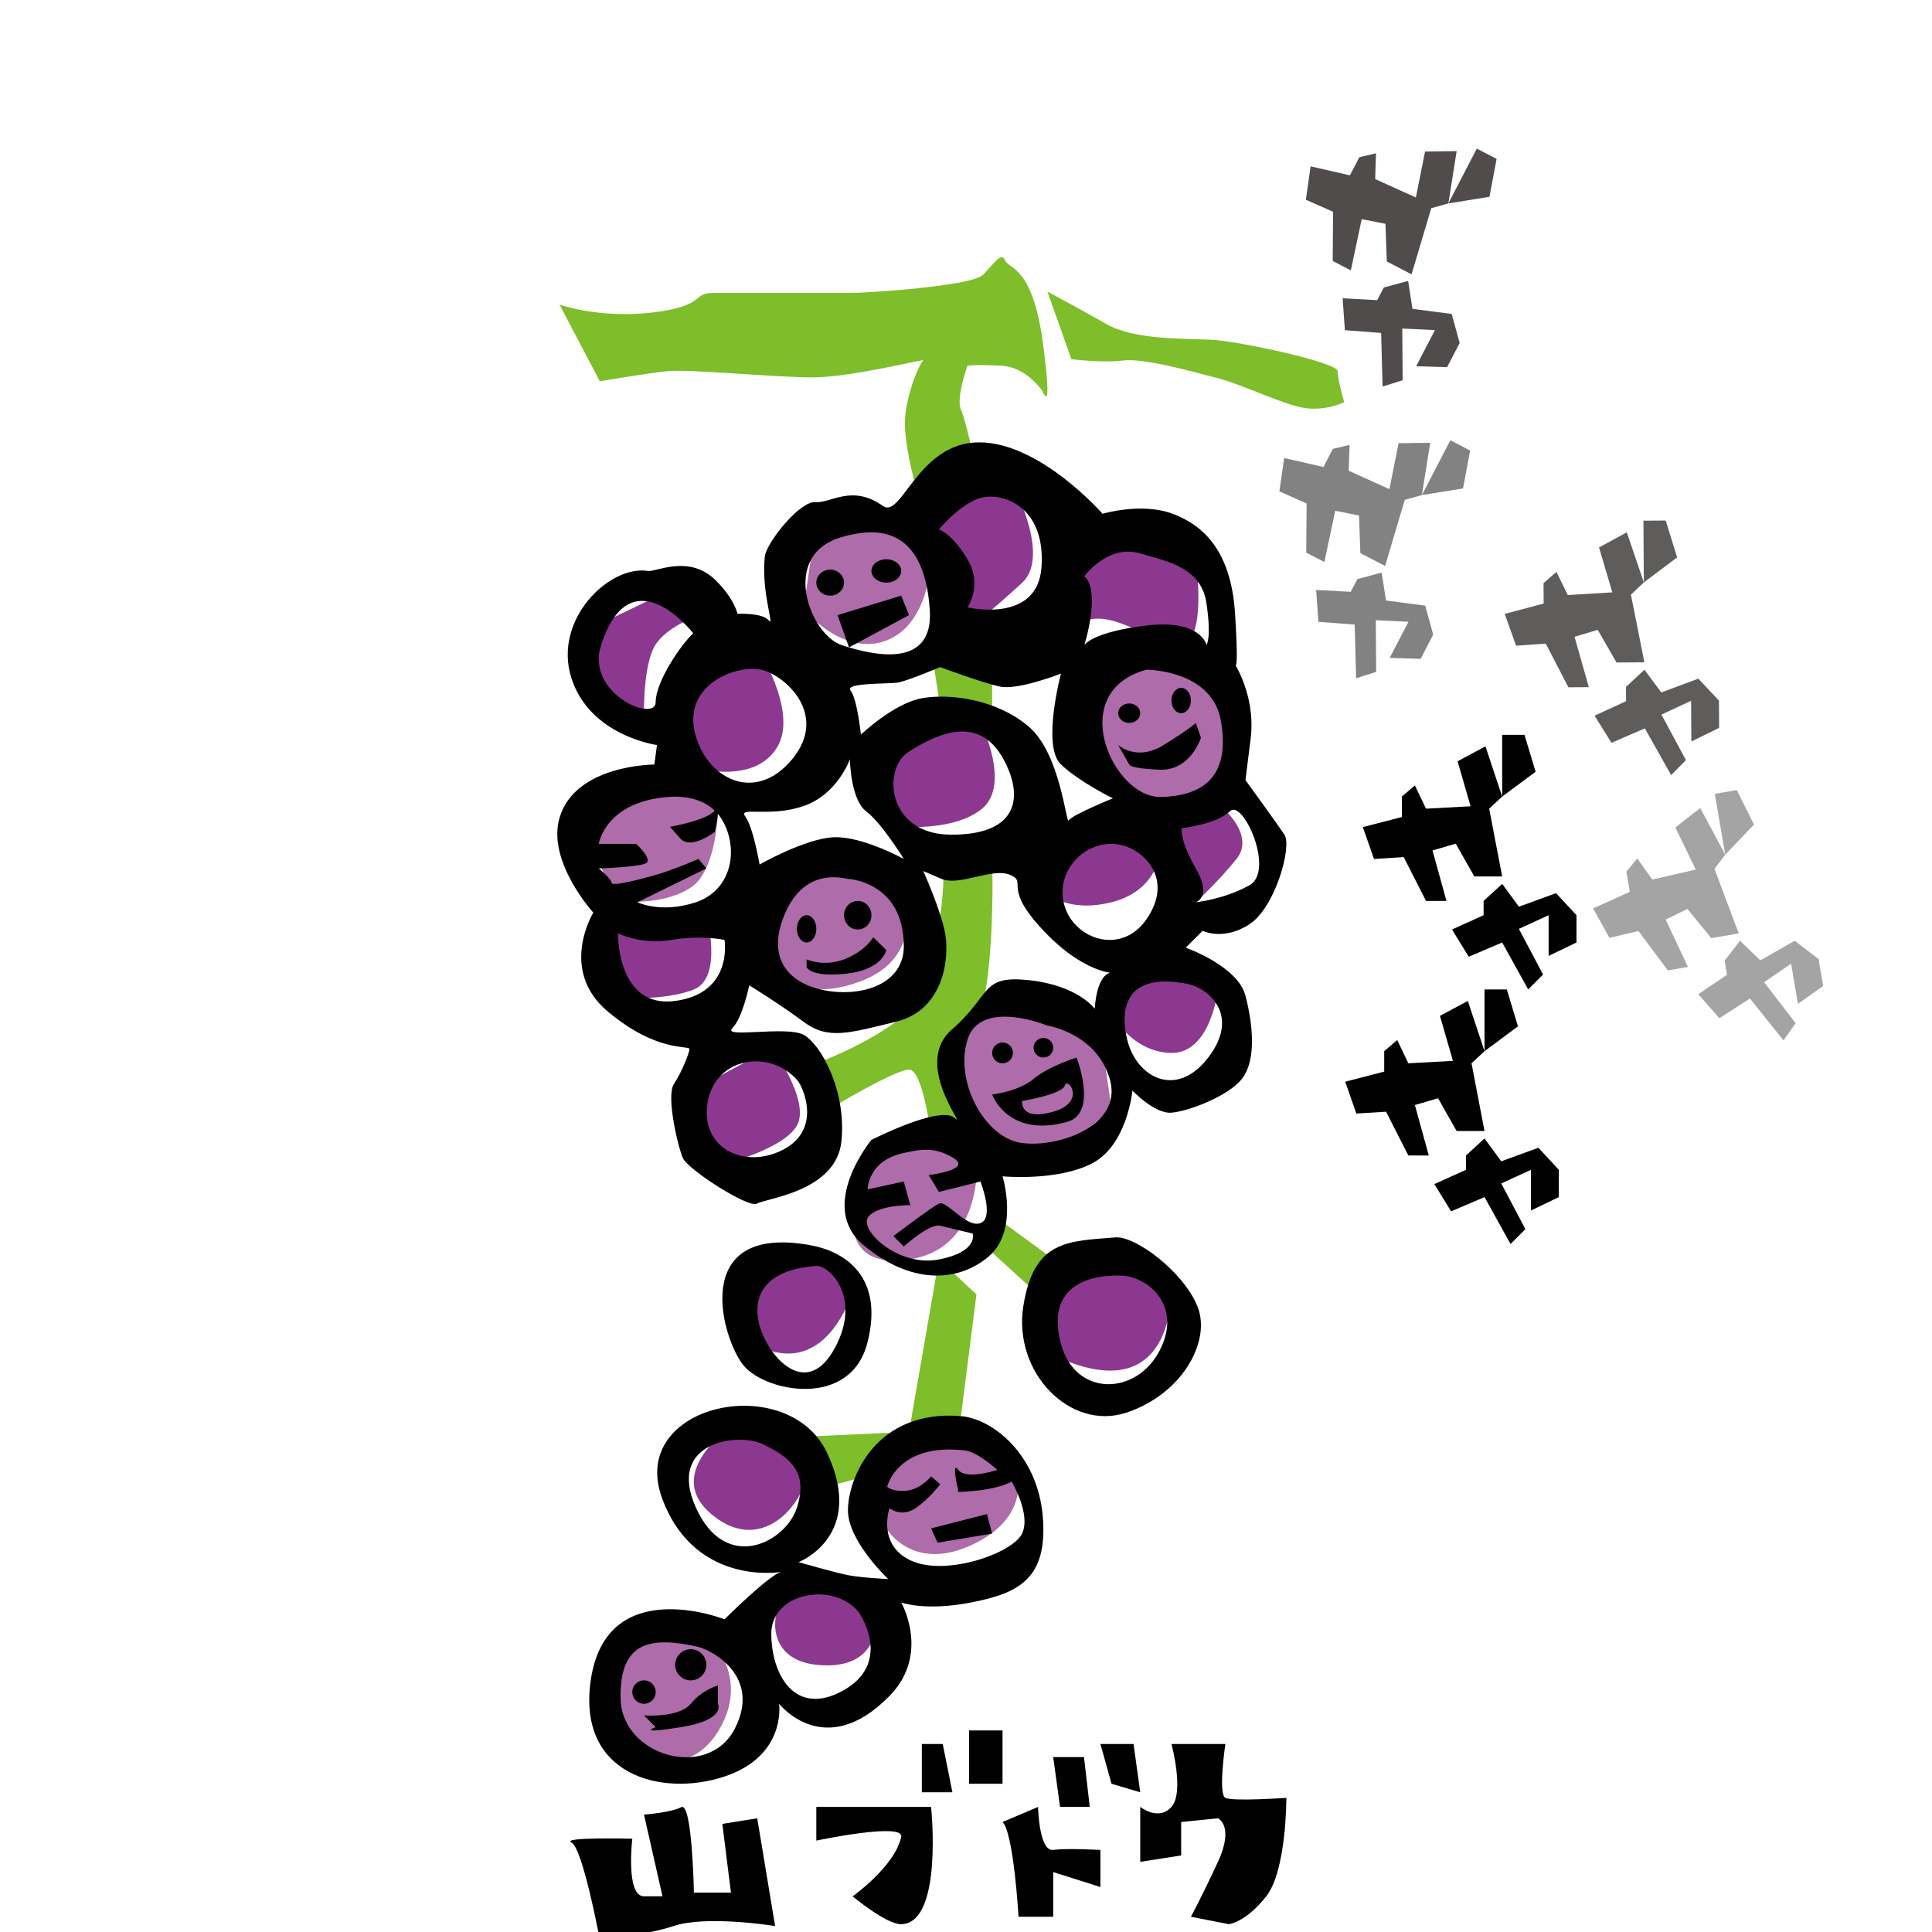 <?xml version="1.0" encoding="utf-8"?>
<svg version="1.1" id="レイヤー_1" xmlns="http://www.w3.org/2000/svg" xmlns:xlink="http://www.w3.org/1999/xlink" x="0px"
	 y="0px" width="200" height="200" viewBox="-30 -20 170 260" enable-background="new 0 0 170.355 240.699"
	 xml:space="preserve">
<g>
	<g>
		<g>
			<g>
				<path fill="#7EBE2A" d="M0.3,20.996c0,0,5.419,1.923,12.587,1.049s5.246-2.623,8.042-2.623s16.958,0,18.707,0
					s16.084-0.874,17.658-2.447s2.447-3.147,2.972-1.923s3.672,0.699,5.07,11.014s0,6.644,0,6.644s-2.098-3.322-5.595-3.497
					s-4.545,0-4.545,0s-1.573,4.371-0.874,5.944S56.07,41.8,56.07,41.8l-7.867,3.497c0,0-1.049-3.497-1.398-7.343
					s1.922-9.091,2.447-9.44s-9.616,2.272-14.86,2.272s-16.608-1.137-19.581-0.831s-9.091,1.355-9.091,1.355L0.3,20.996z"/>
				<path fill="#7EBE2A" d="M65.958,19.248c0,0,4.273,2.272,7.945,4.371s10.14,1.923,13.986,2.098s17.133,3.059,17.133,4.239
					s0.874,4.152,0.874,4.152s-1.923,1.049-4.72,0.874s-8.742-3.147-12.063-4.021s-10.14-2.797-12.937-2.447
					s-6.993-0.175-6.993-0.175L65.958,19.248z"/>
			</g>
			<polygon fill="#7EBE2A" points="50.301,67.124 58.519,68.949 58.519,77.291 51.656,75.979 			"/>
			<path fill="#7EBE2A" d="M51.906,95.593h6.613c0,0,0.7,20.449-3.323,24.339s-3.29,3.164-3.29,3.164l2.504,7.354v2.5h-4.109
				c0,0-1.048-9-2.972-9s-10.607,5.25-10.607,5.25l-1.866-6.104c0,0,5.897-2.094,10.724-5.594S52.406,101.242,51.906,95.593z"/>
			<polygon fill="#7EBE2A" points="59.917,144.449 66.735,149.449 64.699,154.199 58.565,148.597 			"/>
			<polygon fill="#7EBE2A" points="51.35,149.495 56.406,154.199 54.322,170.576 47.329,172.699 			"/>
			<polygon fill="#7EBE2A" points="34.856,173.266 47.329,172.699 44.278,177.949 37.713,179.698 			"/>
		</g>
		<g>
			<path fill="#AE6CAA" d="M44.278,50.199l6.023,5.063c0,0-0.151,8.687-6.023,10.937s-11.149-4.25-11.149-4.25l1.728-11.75H44.278z"
				/>
			<polygon fill="#AE6CAA" points="76.962,68.949 86.618,69.949 91.406,77.291 89.156,86.449 79.656,88.829 69.906,78.889 			"/>
			<path fill="#AE6CAA" d="M36.722,95.593l9.558,3.606c0,0,4.071,9.556-5.848,13s-13.526-3.556-13.526-3.556
				S29.298,96.786,36.722,95.593z"/>
			<path fill="#AE6CAA" d="M11.664,85.699l10.047,1c0,0,0.277,10.101-3.753,12.75s-10.302,1.793-10.302,1.793l-3.358-8.793
				L11.664,85.699z"/>
			<path fill="#AE6CAA" d="M64.699,114.271l8.707,6.727l1.177,8.201l-7.848,6.75l-10.329-1.5c0,0,1.74,13.438-9.077,15.046
				s-6.897-9.546-6.897-9.546l6.897-7.986l5.827,1.736l3.25-2.224l-3.682-9.157l4.729-8.047H64.699z"/>
			<path fill="#AE6CAA" d="M50.301,172.699l11.015,3.5c0,0,3.59,7.063-4.91,11.407s-12.128-1.923-12.128-1.923v-9.484
				L50.301,172.699z"/>
			<path fill="#AE6CAA" d="M17.958,198.949c0.698-0.75,8.816,5.604,3.757,13.927s-13.809,1.573-13.809,1.573v-11.5L17.958,198.949z"
				/>
		</g>
		<g>
			<path fill="#8C3890" d="M61.315,45.297c0,0,5.142,9.539,1.232,13.139s-8.138,7.013-8.138,7.013l-2.542-8.788l-2.812-6.462
				C49.056,50.199,56.975,43.645,61.315,45.297z"/>
			<path fill="#8C3890" d="M78.449,52.199l7.478,3.041c0,0,1.579,11.157-1.971,11.433s-9.103-4.84-13.076-3.032
				s-0.974-8.401-0.974-8.401L78.449,52.199z"/>
			<path fill="#8C3890" d="M56.406,75.979c0,0,4.994,9.354,0.755,12.85s-12.883,2.274-12.883,2.274V80.439L56.406,75.979z"/>
			<path fill="#8C3890" d="M80.656,88.829h9c0,0,4.25,3.658,1.75,6.764s-5.479,5.824-5.479,5.824l-4.879-6.294
				c0,0-0.535,4.811-6.465,6.294s-8.625-1.218-8.625-1.218l3.948-6.822l7.643-2.273L80.656,88.829z"/>
			<path fill="#8C3890" d="M82.645,108.643l6.261,4.509c0,0-0.926,8.608-6.261,8.545s-8.062-5.248-8.062-5.248L82.645,108.643z"/>
			<path fill="#8C3890" d="M26.906,67.124c0,0,5.495,8.53,2.75,13.315s-9.6,3.149-9.6,3.149l-4.195-7.609l5.751-7.03L26.906,67.124z
				"/>
			<path fill="#8C3890" d="M15.161,59.441l4.895,3.008c0,0-5.449,1.601-7.049,4.675s-1.342,10.167-1.342,10.167l-7.367-6.092
				l2.108-7.558L15.161,59.441z"/>
			<path fill="#8C3890" d="M20.056,103.165c0,0,2.317,8.371-1.669,9.987s-10.48,1.119-10.48,1.119L5.656,105l7.535-0.628
				L20.056,103.165z"/>
			<path fill="#8C3890" d="M28.906,120.998c0,0,5.21,7.222,3.337,10.478s-10.033,5.224-10.033,5.224l-4.252-9.802L28.906,120.998z"
				/>
			<path fill="#8C3890" d="M74.583,149.653l8.062,3.295c0,0,0.839,15.887-13.825,10.318S74.583,149.653,74.583,149.653z"/>
			<path fill="#8C3890" d="M30.424,148.199l10.008,3.459c0,0-2.758,12.589-11.517,10.19s-3.611-9.149-3.611-9.149L30.424,148.199z"
				/>
			<path fill="#8C3890" d="M25.304,170.576c0,0,7.889,3.623,8.246,7.123s-5.564,12.177-12.824,6.06S25.304,170.576,25.304,170.576z"
				/>
			<path fill="#8C3890" d="M33.128,191.949c0,0,8.508,2.5,9.393,4.75s0.285,8.183-7.665,7.341S28.601,194.449,33.128,191.949z"/>
		</g>
		<g>
			<path d="M93.134,104.389c3.497-2.272,5.769-10.49,4.72-12.063s-5.245-7.343-5.245-7.343s0,0,0.7-5.594
				c0.638-5.104-1.629-9.179-2.032-9.855c0.122,0.079,0.335-0.505-0.066-6.928c-0.524-8.392-4.196-11.888-8.392-13.462
				s-9.441,0-9.441,0s-8.392-9.615-16.609-9.615s-10.445,10.332-12.937,8.566c-4.196-2.972-6.993-0.35-9.091-0.524
				s-6.624,5.47-6.818,7.343c-0.504,4.872,1.398,9.616,0.524,8.566s-4.196-0.874-4.196-0.874s-0.423-2.051-2.972-4.545
				c-3.574-3.497-8.022-1.049-9.091-1.224c-5.11-0.833-12.762,6.468-10.315,14.335s11.539,9.091,11.539,9.091l-0.35,2.623
				c0,0-10.665,0-12.762,7.168c-1.724,5.892,4.545,12.762,4.545,12.762s-4.72,7.692,1.923,13.287s11.014,4.545,11.014,5.07
				s-1.049,3.147-2.098,4.721s0.524,8.392,1.224,9.965s8.917,6.818,9.965,6.119s10.665-1.573,11.364-8.392
				s-2.797-13.112-5.109-14.336s-10.975,0.524-9.577-0.875s2.273-5.769,2.273-5.769s4.021,2.448,7.304,4.895s5.983,1.574,12.452,0
				s7.168-8.566,6.644-11.713s-2.972-8.566-2.972-8.566s0,0,2.448,1.049s6.818-1.573,9.266-0.524s-1.399,1.573,4.992,8.042
				c3.744,3.79,6.896,4.873,8.417,5.125c-1.892,0.538-2.045,4.84-2.045,4.84s-2.273-3.147-8.853-3.846s-4.958,1.923-10.378,6.644
				s2.273,13.636,0.35,11.888s-11.189,2.972-11.189,2.972s-7.343,8.916-1.049,14.161s12.588,5.07,16.784,1.573
				s1.923-10.839,1.923-10.839s7.343,0.699,12.063-1.748s5.419-9.791,5.419-9.791s2.972,3.147,5.245,2.972s7.867-2.273,9.615-4.721
				s1.399-6.993,0.35-11.014s-8.042-6.469-8.042-6.469l2.273-2.272C86.84,105.263,89.637,106.662,93.134,104.389z M81.245,87.256
				c-6.469,0.175-12.976-14.161-1.942-17.133c0,0,8.76,0,9.984,6.818S87.714,87.081,81.245,87.256z M70.93,57.535
				c0,0,3.146-4.268,7.343-3.096s8.392,2.047,9.091,6.767s0,5.594,0,5.594s-0.738-3.496-8.062-2.622s-8.373,2.622-8.373,2.622
				S73.203,59.633,70.93,57.535z M57.644,46.871c2.972-0.35,8.042,1.748,7.518,9.44s-9.965,5.42-9.965,5.42s2.098-2.972,0-6.469
				s-3.846-4.021-3.846-4.021S54.671,47.22,57.644,46.871z M38.237,52.29c4.196-1.224,11.083-1.968,11.889,9.754
				c0.556,8.078-7.693,6.155-11.889,4.756S29.845,54.737,38.237,52.29z M13.237,74.493c0,2.797-9.477-1.132-7.343-7.692
				c4.021-12.361,12.401-1.573,12.401-1.573C16.733,66.626,13.237,71.696,13.237,74.493z M7.293,98.794
				c0-0.524-1.712-1.923-1.712-1.923s5.408-0.175,6.357-0.7s-1.323-2.608-1.323-2.608H5.581c0,0,0.838-5.605,9.229-6.306
				c1.268-0.106,5.769-0.351,7.692,3.67s0.632,8.997-3.846,10.49c-4.72,1.573-7.867,0-7.867,0l9.266-4.545l-1.049-1.279
				c0,0-3.322,1.454-5.77,2.153S7.293,99.319,7.293,98.794z M15.859,114.704c-7.867,1.049-7.692-9.091-7.692-9.091
				s3.215,1.584,7.202,0.879s7.134,0,7.134,0S23.727,113.654,15.859,114.704z M32.293,125.364c0.838,0.959,3.321,6.665-1.923,9.366
				s-11.189-0.271-10.14-6.39S28.622,121.164,32.293,125.364z M18.482,78.442c-1.398-6.222,5.419-9.019,8.916-8.32
				c3.038,0.607,9.267,5.945,4.196,12.063S19.88,84.664,18.482,78.442z M36.14,113.305c-4.896-0.874-8.042-4.196-5.595-10.14
				s6.913-5.217,8.567-4.895c0,0,7.518,0.349,7.518,9.091C46.629,112.431,41.035,114.179,36.14,113.305z M37.188,92.675
				c-3.846,0.175-9.965,3.671-9.965,3.671s-0.874-5.069-1.923-6.468s3.244,0.174,7.828-1.399s6.246-6.293,6.246-6.293
				s0.087,5.419,2.185,6.993s5.07,6.414,5.07,6.414S41.035,92.5,37.188,92.675z M52.923,92.326
				c-8.556-0.051-9.266-8.917-5.594-11.189s10.14-5.769,13.462,2.623C62.431,87.903,61.479,92.377,52.923,92.326z M63.476,77.815
				c-4.259-3.671-10.595-4.545-14.42-3.846s-8.196,4.896-8.196,4.896s-0.524-4.896-1.398-5.944s5.069-0.874,6.293-1.049
				s5.77-2.098,5.77-2.098s5.594,2.098,8.042,2.623s8.217-1.749,8.217-1.749s-2.622,9.791,0,12.238s6.993,4.545,6.993,4.545
				s-5.594,2.273-5.944,2.972S67.735,81.486,63.476,77.815z M68.133,101.417c-1.049-4.896,3.846-9.091,8.392-7.518
				c2.89,1,6.255,4.72,2.778,9.79S69.183,106.313,68.133,101.417z M56.944,144.6c-1.923,0.699-4.546-3.147-5.595-2.623
				s-6.122,4.371-6.122,4.371l1.401,1.399c0,0,3.475-3.147,4.884-2.797s4.381,1.049,4.381,1.049s0.854,2.446-4.545,3.497
				s-10.588-3.846-9.577-5.594s5.731-1.722,5.731-1.722l-0.874-3.173l-4.857,1.049c0,0-0.038-3.846,4.857-4.895
				c2.28-0.489,4.16-0.875,6.713,0.699s-3.356,2.273-3.356,2.273l1.364,2.273l5.595-1.399C56.944,139.005,58.868,143.9,56.944,144.6
				z M62.189,133.76c-4.72-0.875-8.74-8.199-6.993-13.829s10.762-1.906,10.762-1.906s6.726,1.025,8.429,7.341
				S66.909,134.635,62.189,133.76z M84.917,112.431c2.494,0.51,7.09,4.021,2.758,9.791s-9.751,2.763-10.975-2.29
				S77.224,110.858,84.917,112.431z M85.927,96.872c-2.234-3.847-1.884-5.42-1.884-5.42s4.721-0.525,6.469-2.273
				s6.119,8.042,2.623,9.965s-7.207,2.273-7.207,2.273S88.161,100.718,85.927,96.872z"/>
			<g>
				<path d="M86.141,155.788c-1.923-4.721-8.401-9.478-11.014-9.266c-6.468,0.524-11.014,0.35-12.413,9.266
					s6.294,16.784,13.812,14.336S88.063,160.508,86.141,155.788z M81.07,161.732c-3.147,6.119-11.363,6.294-13.287-0.874
					s2.797-9.309,8.042-9.2C79.352,151.731,84.217,155.613,81.07,161.732z"/>
				<path d="M54.322,170.576c-11.54-0.945-15.209,8.463-15.209,12.659s5.42,9.266,5.42,9.266s-3.671-0.175-5.42-0.524
					s-6.643-1.749-6.643-1.749s9.091-3.497,3.846-14.686s-26.924-6.644-22.204,6.119c3.927,10.619,13.657,10.224,15.911,9.892
					c-1.988,0.836-7.519,6.367-7.519,6.367s-15.91-6.293-18.007,8.217c-1.854,12.823,9.615,15.734,18.007,12.937
					s7.343-9.791,7.343-9.791s6.119,7.868,14.86-1.049c5.539-5.65,1.573-12.587,1.573-12.587s3.147,1.224,9.441,0
					s10.314-3.146,9.615-11.538S58.574,170.924,54.322,170.576z M23.902,212.606c-3.584,7.05-15.21,3.753-15.385-3.98
					s4.021-8.417,10.315-7.026C20.777,202.029,27.487,205.556,23.902,212.606z M18.658,182.904
					c-4.002-8.864,5.615-10.137,8.916-8.585c3.914,1.84,6.192,3.883,4.669,8.585S22.66,191.768,18.658,182.904z M38.413,207.536
					c-6.506,3.556-9.615-2.272-9.615-7.692s8.042-6.993,11.539-3.147C41.16,197.602,44.919,203.98,38.413,207.536z M62.547,186.382
					c-1.232,2.623-10.147,5.769-14.868,3.671s-2.972-7.087-2.972-7.087s1.574,1.304,3.497,0s3.322-3.228,3.322-3.228l-1.224-1.049
					c0,0-1.398,1.749-3.321,1.923s-2.59-0.525-2.59-0.525s1.366-5.944,10.457-4.895c1.736,0.2,4.371,2.623,4.371,2.623
					s-4.196,1.399-5.245,0s0,2.797,0,2.797s-0.99,0.35,2.39,0s4.778-1.224,4.778-1.224S63.779,183.759,62.547,186.382z"/>
				<path d="M41.735,160.682c2.273-8.917-3.06-12.274-7.692-13.112c-16.434-2.972-11.888,12.763-8.917,16.259
					S39.462,169.599,41.735,160.682z M34.856,150.367c1.712-0.121,6.18,4.196,2.508,11.014s-8.567,1.641-9.965-2.414
					S27.453,150.892,34.856,150.367z"/>
			</g>
			<ellipse cx="36.722" cy="58.409" rx="1.866" ry="1.749"/>
			<ellipse cx="44.278" cy="56.835" rx="2.002" ry="1.573"/>
			<ellipse cx="76.963" cy="75.979" rx="1.486" ry="1.312"/>
			<ellipse cx="83.956" cy="74.275" rx="1.311" ry="1.704"/>
			<ellipse cx="40.432" cy="103.165" rx="1.844" ry="1.923"/>
			<ellipse cx="33.55" cy="105" rx="1.306" ry="1.836"/>
			<circle cx="59.917" cy="121.697" r="1.398"/>
			<circle cx="65.415" cy="120.998" r="1.32"/>
			<circle cx="11.664" cy="207.711" r="1.574"/>
			<circle cx="17.958" cy="204.04" r="2.098"/>
			<polygon points="37.713,62.779 46.28,60.157 47.329,62.779 39.259,67.124 			"/>
			<path d="M75.477,80.262c0,0,2.447,2.273,6.119,0s4.332-2.971,4.332-2.971l0.691,1.991c0,0-1.398,4.477-5.571,4.302
				s-4.085-0.7-4.085-0.7L75.477,80.262z"/>
			<path d="M33.549,109.108c0,0,2.242,1.049,5.039,0s3.933-2.972,3.933-2.972l1.757,1.719c0,0-0.493,2.651-5.364,3.176
				s-5.364-0.874-5.364-0.874V109.108z"/>
			<path d="M15.161,91.276c0,0,5.041-0.897,6.017-2.197s0,2.896,0,2.896s-3.22,2.447-4.619,0.874S15.161,91.276,15.161,91.276z"/>
			<path d="M69.882,122.318c0,0-3.671,1.126-5.788,2.875s-5.576,2.098-5.576,2.098s2.099,5.931,10.14,3.671
				C72.798,129.799,69.882,122.318,69.882,122.318z M66.735,129.609c-4.564,1.308-4.188-1.444-4.188-1.444s5.411-0.875,5.761-2.098
				S71.299,128.301,66.735,129.609z"/>
			<polygon points="50.301,185.682 57.819,183.759 58.519,186.381 51.175,187.605 			"/>
			<path d="M11.664,210.857c0,0,4.721,0.353,6.294-1.572s3.653-2.449,3.653-2.449v2.449c0,0,1.232,2.145-4.974,3.146s-3.4,0-3.4,0
				L11.664,210.857z"/>
		</g>
	</g>
	<g>
		<path d="M11.664,224.199c0,0,3.555-0.25,5.023-1s1.699,11.5,1.699,11.5h4.979l-1.155-9.25l4.695-0.75l2.407,14.5
			c0,0-9.197-1.5-13.677,0s-9.98,1.5-9.98,1.5s-2.25-12-3.75-12.75s8.185-0.5,8.185-0.5s-0.918,7.75,1.574,7.75s2.492,0,2.492,0
			L11.664,224.199z"/>
		<path d="M34.856,223.166h15.445c0,0,1.653,15.667-4.021,15.783c-2.002,0.041-6.54-3.75-6.54-3.75s5.682-4.01,6.54-8
			c0.43-2-11.424,0.5-11.424,0.5V223.166z"/>
		<polygon points="49.056,214.699 51.868,214.699 53.173,221.199 49.056,221.199 		"/>
		<rect x="55.406" y="212.875" width="4.511" height="7.173"/>
		<path d="M59.917,225.199l4.782-2.033c0,0,0.115,6.033,2.036,5.783s6.353,0.008,6.353,0.008v4.992l-6.353-2.017v6.017h-4.667
			C62.068,237.949,61.428,226.699,59.917,225.199z"/>
		<polygon points="66.735,216.462 70.879,216.462 71.656,223.166 67.656,223.166 		"/>
		<path d="M73.087,214.699h4.461l0.9,6.5l-3.866-1.15C74.583,220.048,73.519,216.199,73.087,214.699z"/>
		<path d="M82.653,214.699h7.252c0,0-1,6.75,0,7.25s8.206,0,8.206,0s0.044,9.75-2.706,13.25s-5.023,3.75-5.023,3.75l-5.115-1
			c0,0,1.389-2.533,3.639-7.392s0-5.858,0-5.858l-4.95,0.5v4.5l-5.507,0.858v-7.392c0,0,2.452,1.967,4.205,0
			S82.653,214.699,82.653,214.699z"/>
	</g>
	<g>
		<polygon points="108.406,91.31 113.656,89.949 113.656,87.199 115.406,85.699 116.906,88.829 122.906,88.504 121.156,82.449 
			124.906,80.439 127.156,87.199 125.406,88.829 127.156,97.949 123.406,97.949 120.906,93.536 117.781,94.449 119.656,101.242 
			116.906,101.242 113.906,95.345 109.906,95.593 		"/>
		<polygon points="127.156,78.889 130.156,78.889 131.656,83.858 127.156,87.199 		"/>
		<polygon points="120.406,105.088 124.656,103.165 124.656,101.242 127.156,98.949 129.406,102.019 134.406,100.199 
			137.156,103.165 137.156,106.836 133.406,108.643 133.406,103.165 129.406,105 132.656,111.149 130.656,113.152 127.156,106.836 
			122.656,108.754 		"/>
	</g>
	<g>
		<polygon points="106.031,125.573 111.281,124.211 111.281,121.461 113.031,119.961 114.531,123.092 120.531,122.767 
			118.781,116.711 122.531,114.702 124.781,121.461 123.031,123.092 124.781,132.211 121.031,132.211 118.531,127.799 
			115.406,128.711 117.281,135.504 114.531,135.504 111.531,129.608 107.531,129.855 		"/>
		<polygon points="124.781,113.152 127.781,113.152 129.281,118.121 124.781,121.461 		"/>
		<polygon points="118.031,139.351 122.281,137.428 122.281,135.504 124.781,133.211 127.031,136.281 132.031,134.461 
			134.781,137.428 134.781,141.099 131.031,142.905 131.031,137.428 127.031,139.263 130.281,145.412 128.281,147.415 
			124.781,141.099 120.281,143.017 		"/>
	</g>
	<g>
		<polygon fill="#828282" points="97.817,41.636 103.104,42.847 104.371,40.406 106.615,39.88 106.504,43.35 111.979,45.826 
			113.216,39.645 117.47,39.589 116.353,46.625 114.049,47.266 111.4,56.167 108.072,54.439 107.886,49.371 104.692,48.741 
			103.227,55.634 100.786,54.367 100.84,47.751 97.175,46.128 		"/>
		<polygon fill="#828282" points="120.181,39.25 122.844,40.632 121.886,45.733 116.353,46.625 		"/>
		<polygon fill="#828282" points="102.12,59.394 106.778,59.645 107.665,57.938 110.94,57.054 111.522,60.815 116.799,61.503 
			117.873,65.403 116.182,68.662 112.021,68.537 114.544,63.675 110.149,63.462 110.201,70.416 107.503,71.272 107.306,64.055 
			102.429,63.684 		"/>
	</g>
	<g>
		<polygon fill="#5E5D5C" points="127.5,62.62 132.74,61.223 132.722,58.473 134.461,56.96 135.982,60.081 141.98,59.716 
			140.189,53.672 143.926,51.637 146.221,58.381 144.482,60.024 146.293,69.131 142.544,69.157 140.014,64.761 136.895,65.694 
			138.816,72.475 136.066,72.493 133.026,66.617 129.028,66.892 		"/>
		<polygon fill="#5E5D5C" points="146.165,50.072 149.165,50.052 150.699,55.01 146.221,58.381 		"/>
		<polygon fill="#5E5D5C" points="139.592,76.316 143.829,74.364 143.816,72.441 146.3,70.131 148.571,73.186 153.558,71.332 
			156.329,74.28 156.353,77.951 152.616,79.782 152.579,74.305 148.591,76.167 151.883,82.293 149.897,84.31 146.354,78.019 
			141.867,79.966 		"/>
	</g>
	<g>
		<polygon fill="#4F4C4B" points="101.379,2.386 106.666,3.597 107.933,1.156 110.177,0.63 110.066,4.1 115.542,6.576 
			116.778,0.395 121.032,0.339 119.915,7.375 117.611,8.016 114.962,16.917 111.634,15.189 111.448,10.121 108.254,9.491 
			106.789,16.384 104.348,15.117 104.402,8.501 100.737,6.878 		"/>
		<polygon fill="#4F4C4B" points="123.743,0 126.406,1.382 125.448,6.483 119.915,7.375 		"/>
		<polygon fill="#4F4C4B" points="105.682,20.144 110.34,20.395 111.227,18.688 114.502,17.804 115.084,21.565 120.361,22.253 
			121.435,26.153 119.744,29.412 115.583,29.287 118.106,24.425 113.711,24.212 113.763,31.166 111.065,32.022 110.868,24.805 
			105.991,24.434 		"/>
	</g>
	<g>
		<polygon fill="#A4A4A5" points="139.392,102.245 144.335,100.015 143.871,97.304 145.341,95.53 147.349,98.361 153.208,97.026 
			150.458,91.354 153.814,88.739 157.175,95.02 155.727,96.923 158.995,105.615 155.299,106.25 152.087,102.324 149.162,103.752 
			152.16,110.13 149.45,110.595 145.495,105.291 141.594,106.212 		"/>
		<polygon fill="#A4A4A5" points="155.769,86.831 158.726,86.322 161.044,90.967 157.175,95.02 		"/>
		<polygon fill="#A4A4A5" points="153.549,113.794 157.413,111.18 157.088,109.284 159.164,106.601 161.9,109.246 166.521,106.605 
			169.733,109.064 170.355,112.682 166.963,115.097 166.037,109.699 162.405,112.184 166.648,117.694 165.016,120.007 
			160.499,114.375 156.388,117.026 		"/>
	</g>
</g>
</svg>
